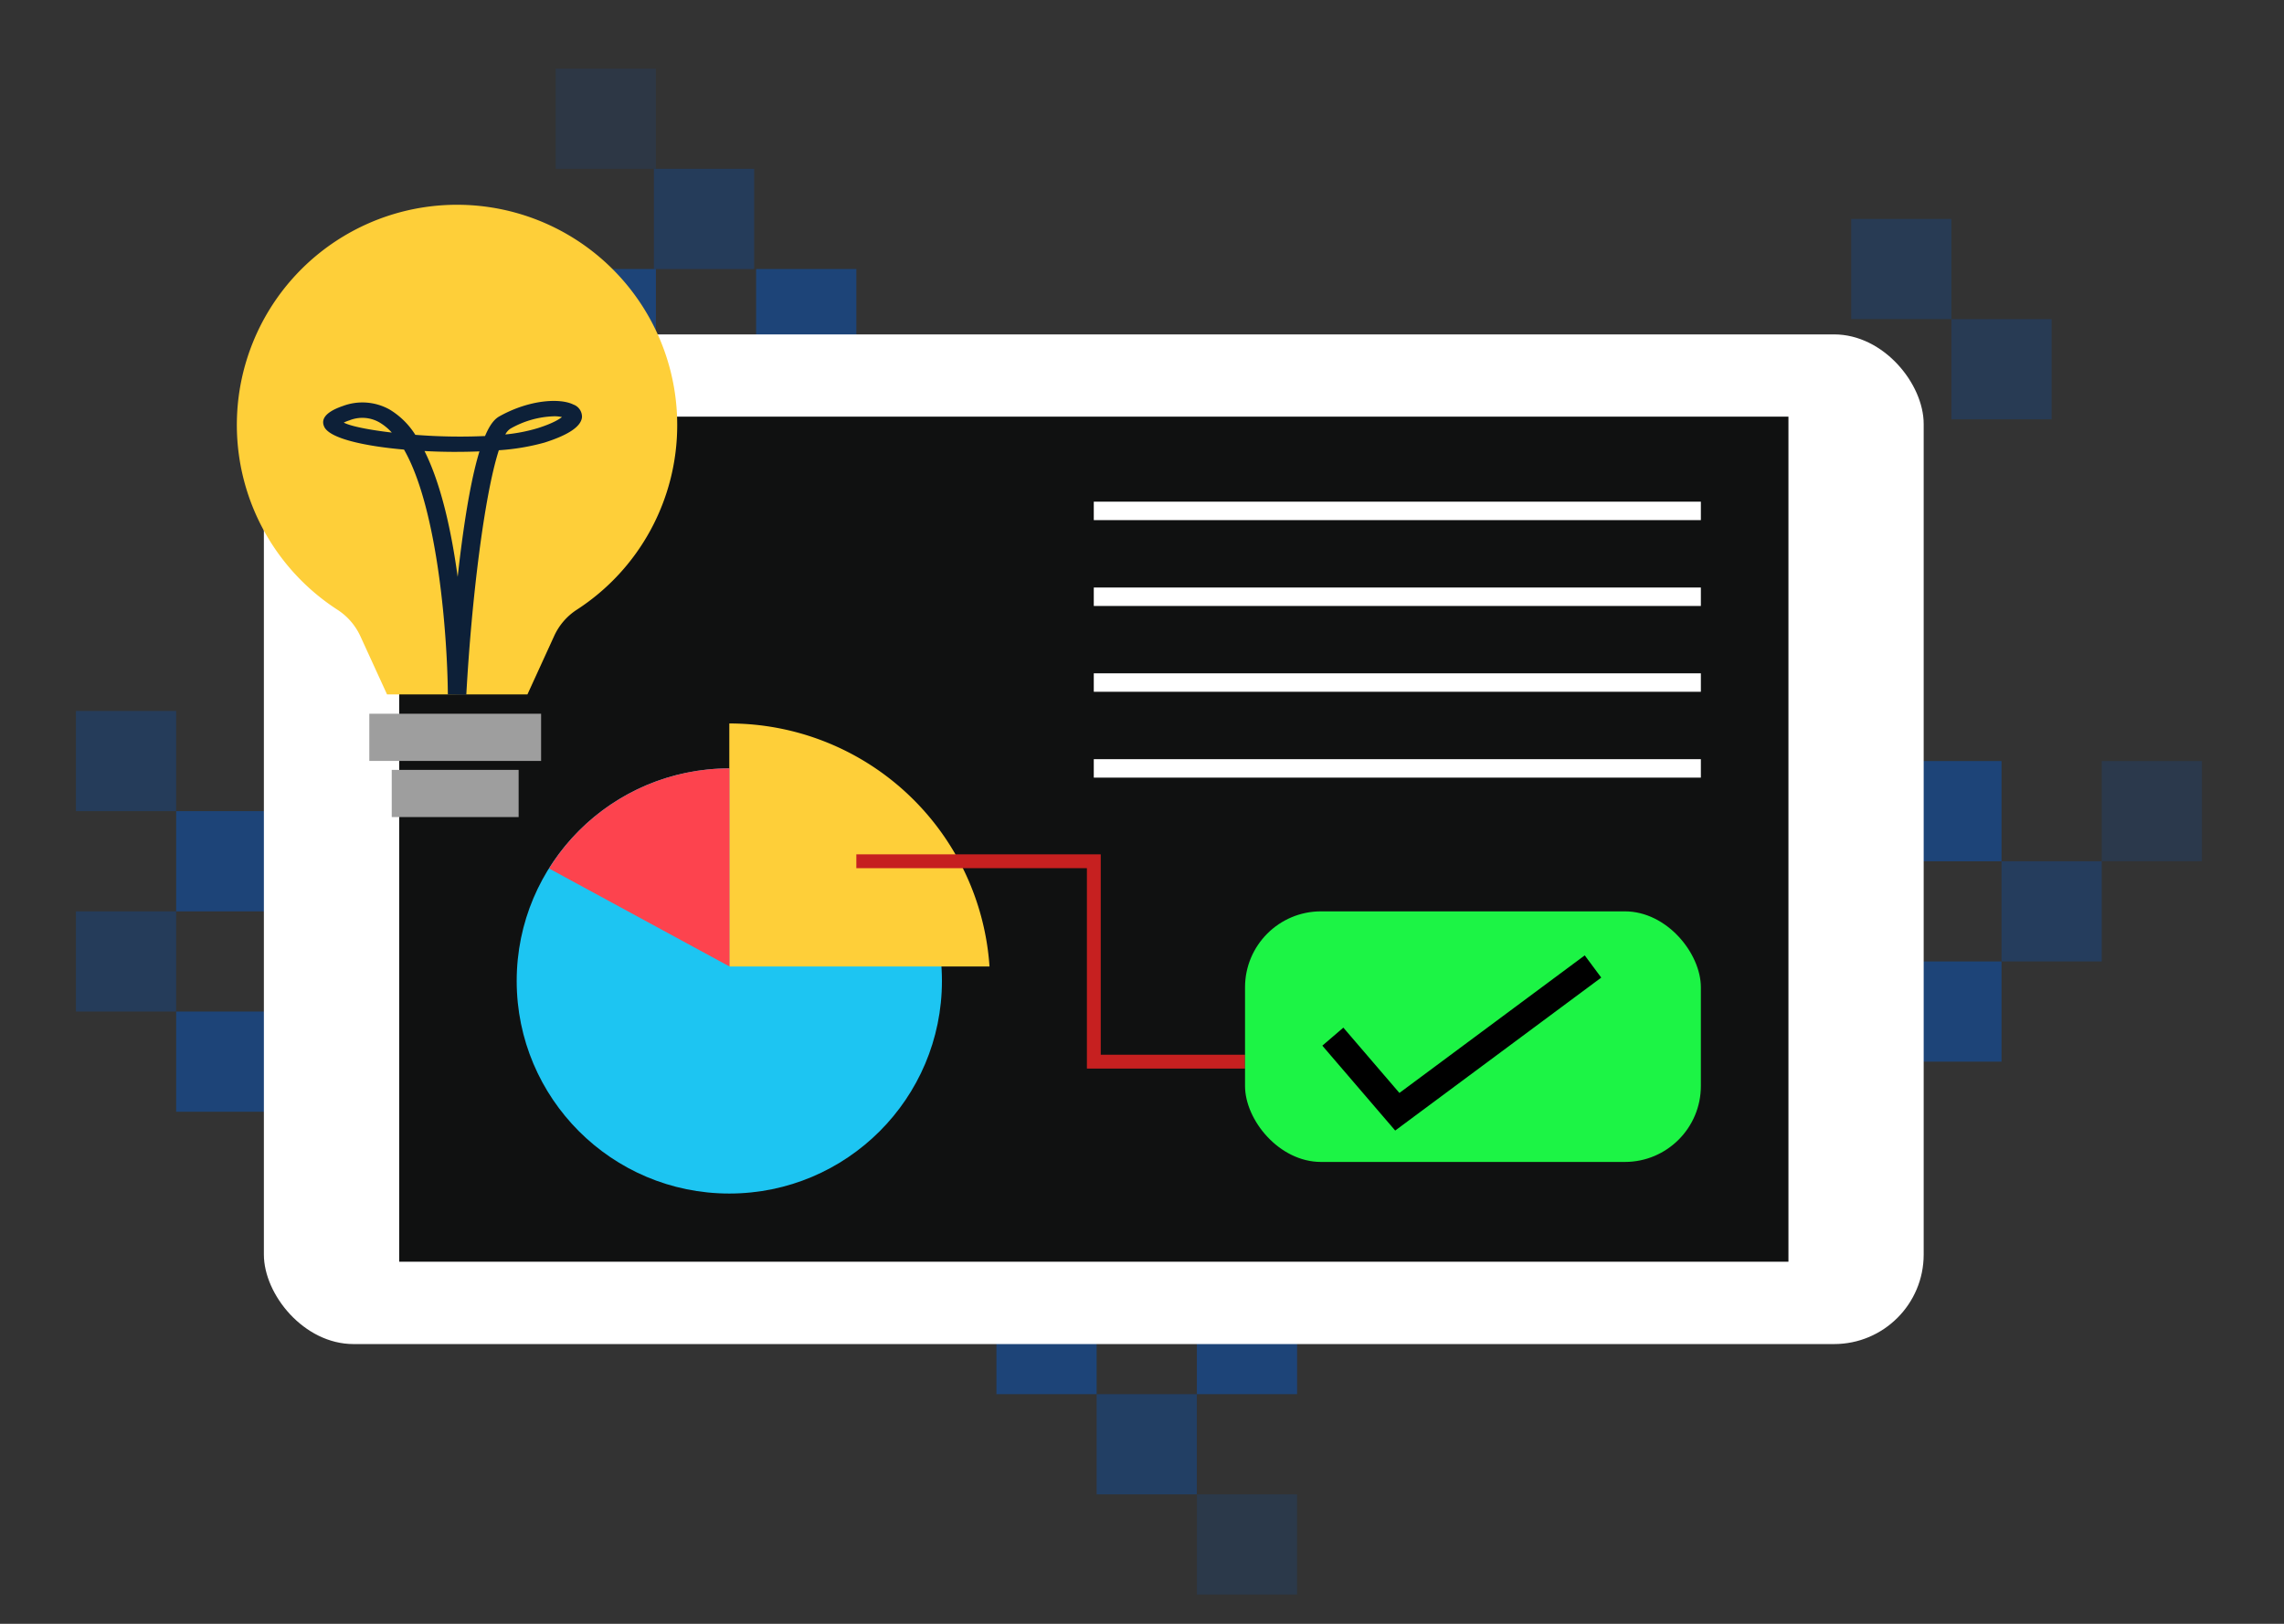 <svg id="Layer_1" data-name="Layer 1" xmlns="http://www.w3.org/2000/svg" viewBox="0 0 495 352"><rect x="0" y="0" width="495" height="352" fill="#333333" stroke="none"/><defs><style>.cls-1{fill:#1dc5f2;}.cls-2,.cls-3,.cls-4,.cls-5,.cls-6,.cls-7,.cls-8,.cls-9{fill:#1d4478;}.cls-3{opacity:0.48;}.cls-4{opacity:0.34;}.cls-5{opacity:0.72;}.cls-6{opacity:0.58;}.cls-7{opacity:0.26;}.cls-8{opacity:0.36;}.cls-9{opacity:0.61;}.cls-10{fill:#fff;}.cls-11{fill:#101111;}.cls-12,.cls-16,.cls-18{fill:none;stroke-miterlimit:10;}.cls-12{stroke:#fff;stroke-width:4px;}.cls-13{fill:#fecf39;}.cls-14{fill:#9e9e9e;}.cls-15{fill:#0d2038;}.cls-16{stroke:#c62020;stroke-width:3px;}.cls-17{fill:#1cf445;}.cls-18{stroke:#000;stroke-width:6px;}.cls-19{fill:#fd434e;}</style></defs><title>Paso 2</title><rect class="cls-1" x="76.99" y="58.32" width="21.72" height="21.72"/><rect class="cls-2" x="120.43" y="58.32" width="21.72" height="21.72"/><rect class="cls-2" x="194.23" y="258.78" width="21.72" height="21.72"/><rect class="cls-2" x="215.95" y="280.5" width="21.72" height="21.72"/><rect class="cls-3" x="401.2" y="47.46" width="21.72" height="21.72"/><rect class="cls-4" x="259.39" y="323.94" width="21.72" height="21.72"/><rect class="cls-5" x="237.67" y="302.22" width="21.72" height="21.72"/><rect class="cls-2" x="259.39" y="280.5" width="21.72" height="21.72"/><rect class="cls-2" x="38.18" y="219.28" width="21.72" height="21.72"/><rect class="cls-6" x="16.46" y="197.56" width="21.72" height="21.72"/><rect class="cls-2" x="38.18" y="175.84" width="21.72" height="21.72"/><rect class="cls-6" x="16.46" y="154.12" width="21.72" height="21.72"/><rect class="cls-3" x="422.92" y="69.18" width="21.72" height="21.72"/><rect class="cls-7" x="120.43" y="14.88" width="21.72" height="21.72"/><rect class="cls-2" x="163.87" y="58.32" width="21.72" height="21.72"/><rect class="cls-6" x="141.72" y="36.6" width="21.72" height="21.72"/><rect class="cls-8" x="455.5" y="164.98" width="21.72" height="21.72"/><rect class="cls-2" x="412.06" y="164.98" width="21.72" height="21.72"/><rect class="cls-9" x="433.78" y="186.7" width="21.72" height="21.72"/><rect class="cls-2" x="412.06" y="208.42" width="21.72" height="21.72"/><rect class="cls-10" x="57.19" y="72.49" width="359.72" height="218.87" rx="19.41" ry="19.41"/><rect class="cls-11" x="86.52" y="90.32" width="301.08" height="183.19"/><circle class="cls-1" cx="158.06" cy="212.65" r="46.08"/><line class="cls-12" x1="237.05" y1="110.75" x2="368.62" y2="110.75"/><line class="cls-12" x1="237.05" y1="129.36" x2="368.62" y2="129.36"/><line class="cls-12" x1="237.05" y1="147.96" x2="368.62" y2="147.96"/><line class="cls-12" x1="237.05" y1="166.57" x2="368.62" y2="166.57"/><path class="cls-13" d="M146.77,92.1a47.72,47.72,0,1,0-73.68,40.05,13.54,13.54,0,0,1,5,5.74l5.79,12.64h30.43l5.78-12.64a13.4,13.4,0,0,1,4.89-5.7A47.67,47.67,0,0,0,146.77,92.1Z"/><rect class="cls-14" x="80.04" y="154.72" width="37.23" height="10.23"/><rect class="cls-14" x="84.9" y="166.89" width="27.5" height="10.23"/><path class="cls-15" d="M101.06,150.62l-4-.07c-.07-11.73-2-40-9.5-53.09-8.79-.77-16.11-2.45-17.28-4.93-.6-1.25-.38-3,4-4.51a12.08,12.08,0,0,1,10.13.74,16.82,16.82,0,0,1,5.6,5.5,122.78,122.78,0,0,0,15.11.26c1.41-3.34,2.61-4,3.35-4.4,6.38-3.49,12.9-3.86,15.81-2.42a2.81,2.81,0,0,1,1.85,2.75c-.21,2-2.87,3.82-8.12,5.49a48.51,48.51,0,0,1-9.9,1.66C105,107.22,102.22,129.63,101.06,150.62ZM92,97.77c3.71,7.42,5.89,17.74,7.19,27.29l.3-2.66c1.47-12.4,3-19.93,4.42-24.55C100.08,98,96,98,92,97.77Zm28.08-7.53a20.25,20.25,0,0,0-9.42,2.66,3.25,3.25,0,0,0-1.14,1.28,36.43,36.43,0,0,0,7-1.36c3.39-1.07,4.75-2,5.27-2.41A7.4,7.4,0,0,0,120.09,90.24ZM74.5,91.61C76,92.4,80,93.19,84.91,93.77a11.24,11.24,0,0,0-2.76-2.25,7.45,7.45,0,0,0-6.39-.41A9.3,9.3,0,0,0,74.5,91.61Z"/><path class="cls-13" d="M214.45,209.51a56.53,56.53,0,0,0-56.39-52.68v52.68Z"/><polyline class="cls-16" points="185.59 186.7 237.06 186.7 237.06 230.14 269.83 230.14"/><rect class="cls-17" x="269.83" y="197.56" width="98.79" height="54.32" rx="16.47" ry="16.47"/><polyline class="cls-18" points="288.86 224.72 302.83 241 345.24 209.51"/><path class="cls-19" d="M119,188.27l39.1,21.24V166.57A46,46,0,0,0,119,188.27Z"/></svg>